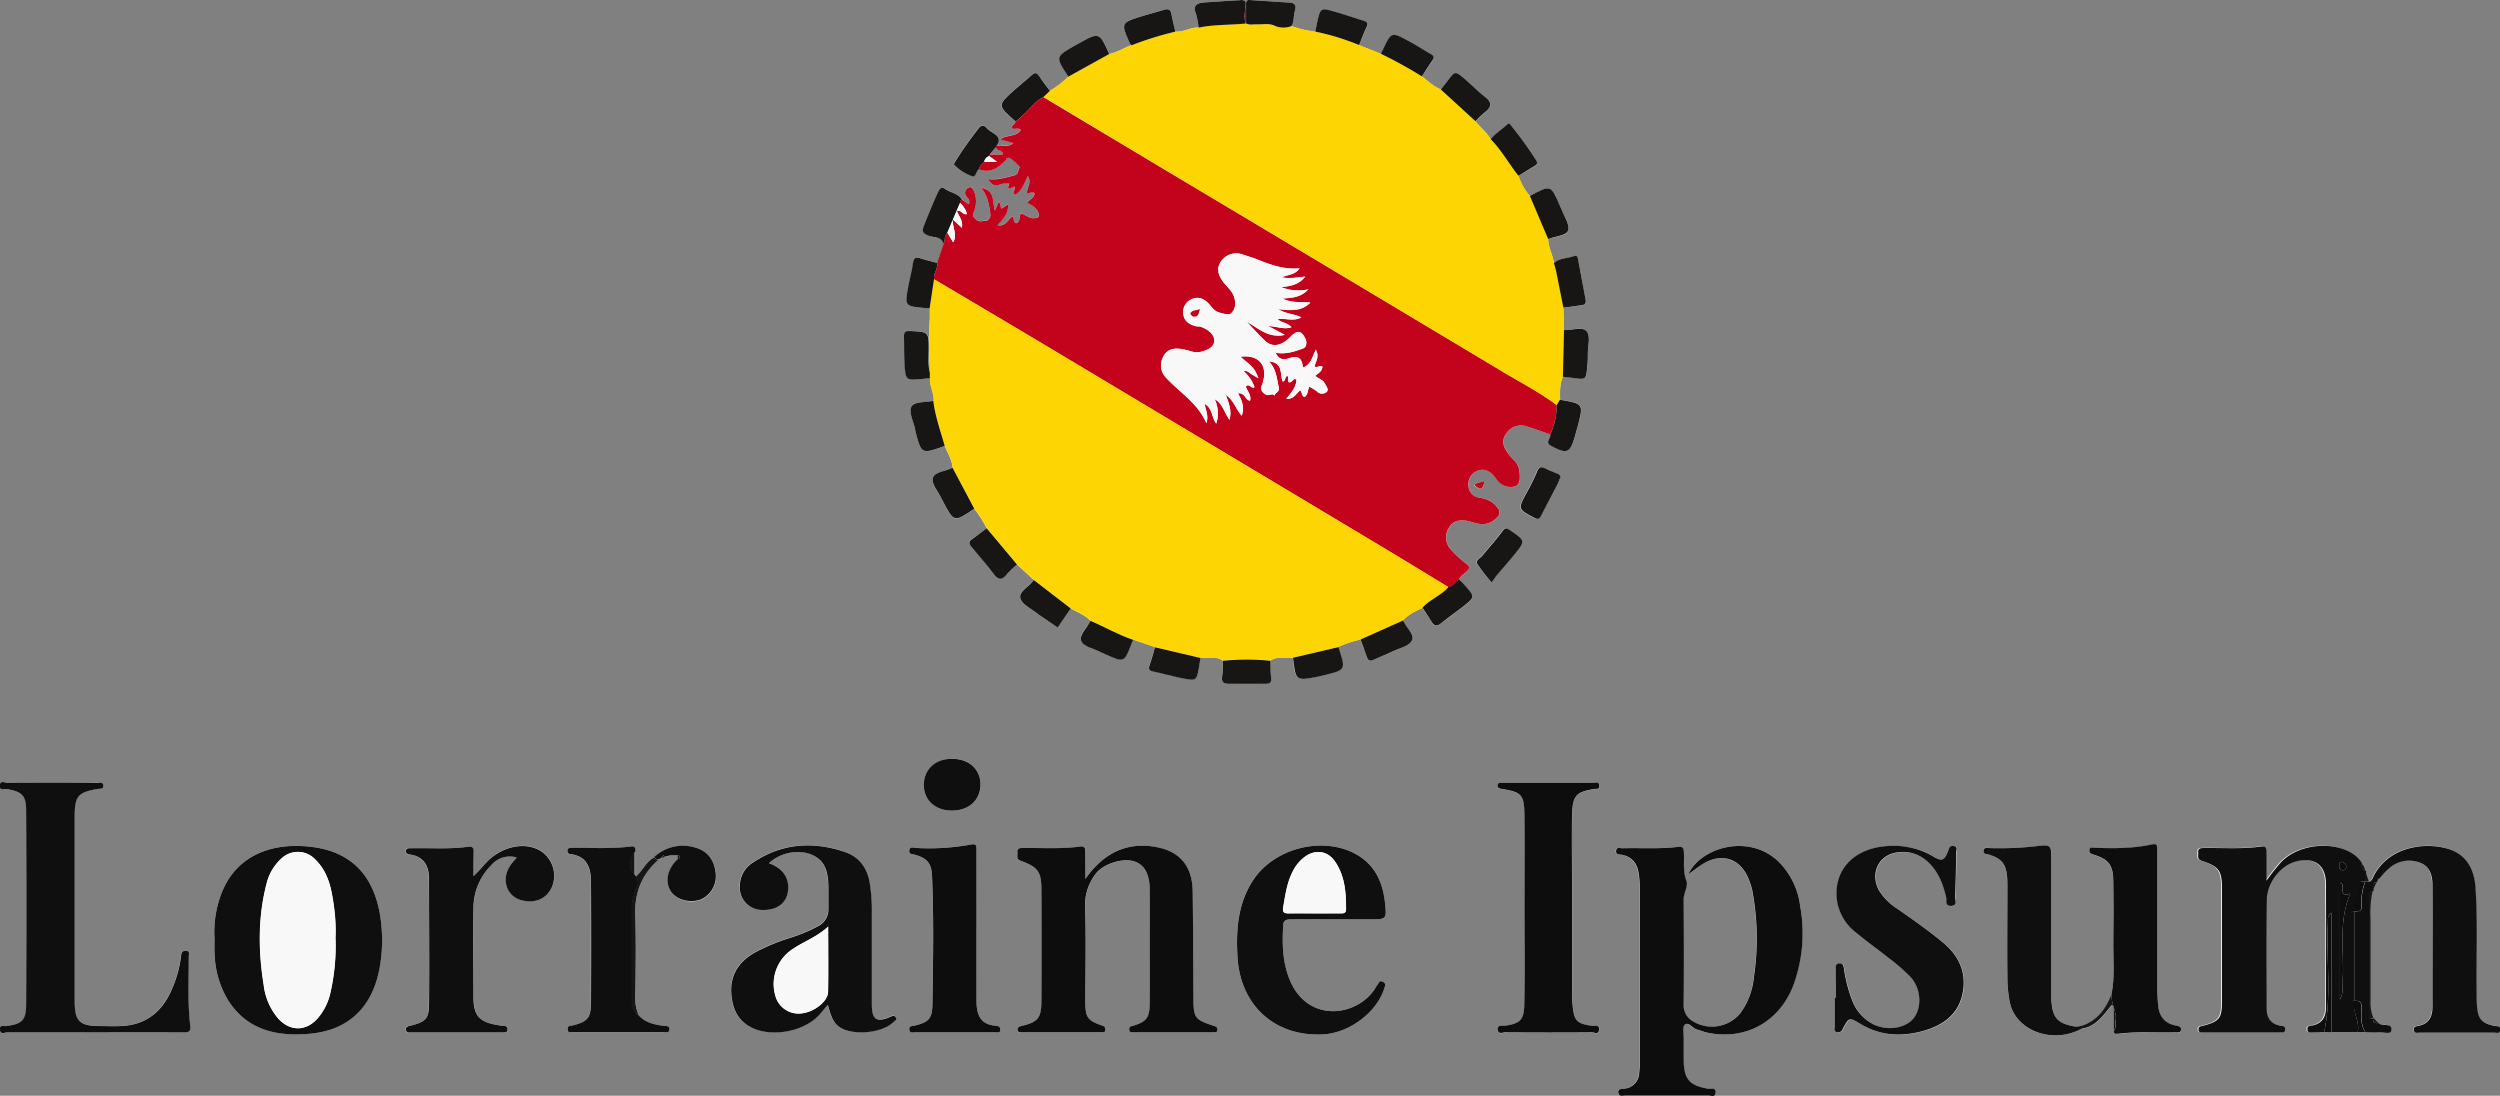 <svg xmlns="http://www.w3.org/2000/svg" viewBox="0 0 670.58 293.91"><rect x="0" y="0" width="670.58" height="293.91" fill="#808080" stroke="none"/><defs><style>.cls-1{fill:#f8f8f8;}.cls-2{fill:#c3031c;}.cls-3{fill:#fcd502;}.cls-4{fill:#0d0d0e;}.cls-5{fill:#100f10;}.cls-6{fill:#171615;}</style></defs><g id="Calque_2" data-name="Calque 2"><g id="Calque_1-2" data-name="Calque 1"><path class="cls-1" d="M637.55,236.58l.62-1a19.28,19.28,0,0,1,3.12-3.2,8.17,8.17,0,0,1,8.06-.9c2.37,1,3,3.36,3,5.63.1,11.07.08,22.14,0,33.22,0,2.36-1,4.19-3.56,4.76-.71.15-1.66.16-1.42,1.26.21.92,1.09.57,1.69.57q9.85,0,19.73,0c.62,0,1.65.52,1.74-.73s-.92-.92-1.58-1.06c-3.36-.74-4.34-1.81-4.63-5.2-.09-1-.08-2-.09-3-.17-9.65.33-19.31-.33-29-.36-5.38-2.84-9-7.46-10.33-6.77-1.94-16.36-.22-20.08,7.83-.2.43-.38.94-1,1l-.93-2.76,0-.16-.13-.08a3.1,3.1,0,0,0-1-1.94c-3.28-5.72-15.45-6.54-21.59-.36a58.72,58.72,0,0,0-4,5.06c0-2.85,0-5.16,0-7.48,0-1,0-1.89-1.44-1.69-5.14.73-10.31.32-15.47.4-.87,0-1.51.15-1.4,1.19.08.83-.39,1.81.94,2.24,4.63,1.53,5.42,2.59,5.44,7.46,0,10.07,0,20.15,0,30.23,0,4.53-.68,5.38-5.09,6.57-.55.15-1.24.09-1.23.91,0,1,.82.85,1.46.85q10.13,0,20.24,0c.58,0,1.45.35,1.55-.71s-.64-1-1.31-1.11c-2.57-.44-3.66-2.12-3.66-4.58,0-9.66-.1-19.32.05-29,.07-4.86,3.84-9.48,8-10.5,4.77-1.15,7.82,1,7.87,5.9.13,11.15.06,22.31,0,33.47,0,2.45-1.08,4.14-3.6,4.68-.63.13-1.44.06-1.38,1.05s.9.77,1.5.78c1,0,2-.06,3-.09h11a23.11,23.11,0,0,0,3.22.06c1.3-.14,3.56.73,3.74-.49.33-2.16-2.38-1-3.42-1.95l-1.21-1.18-.11-.13a11.2,11.2,0,0,1-.78-4.86c0-7.3,0-14.6,0-21.9a27,27,0,0,1,.56-7.39l.13-.1-.06-.15,1-2.12ZM558.33,276h.1c3.78-.59,5.76-3.62,8-6.32l.59.26v6.56c-.17.89.34.94,1,.85,5.14-.68,10.31-.25,15.47-.37.58,0,1.42.38,1.52-.7s-.61-1-1.3-1.11c-3.15-.6-4.66-2.62-4.85-5.74-.07-1.08-.2-2.16-.2-3.24q0-14.61,0-29.23c0-3,0-6,0-9,0-.87.05-1.74-1.31-1.43-5.16,1.16-10.41,1.09-15.65.94-.53,0-1.22-.29-1.26.69,0,.77.38.88,1,1.08,4.25,1.32,5.38,2.85,5.42,7.39,0,5.25.08,10.5,0,15.74-.08,4.73.45,9.49-.44,14.19-1.48,4-3.74,7.2-8,8.62l-1.14.24-.56,0c-4.82-.84-6.17-2.35-6.45-7.24,0-.75,0-1.5,0-2.25q0-17.47,0-34.95c0-4.36,0-4.49-4.24-3.95a87.79,87.79,0,0,1-12.45.43c-.6,0-1.44-.32-1.55.72s.74.87,1.35,1c3.48,1,4.71,2.56,5,6.22.06.82.06,1.66.06,2.49,0,8,0,16,0,24a34.48,34.48,0,0,0,.7,7.18c1.72,7.45,11.32,11,18.87,7Q558.25,276.17,558.33,276ZM334.22.78l.09-.16-.15.08c-.5-1-1.44-.64-2.19-.61-2.88.13-5.76.38-8.64.54-2.08.11-3.49.56-2.51,3.16a20.79,20.79,0,0,1,.69,3.63c-2.17-.13-4.07,1.29-6.25,1.07-.34-1.53-.73-3.06-1-4.61-.21-1.28-.82-1.62-2-1.25-2,.6-4,1.11-5.95,1.73-5.65,1.79-5.64,1.81-3.24,7.23a2.52,2.52,0,0,0,.49.55c-2.06.65-3.86,1.95-6,2.35-2.65-5.92-2.65-5.92-8.35-2.74l-.65.36c-5.46,3.11-5.46,3.11-2.09,8.24a1.6,1.6,0,0,1,.1.23,26.55,26.55,0,0,1-4.92,3.79c-1-1.32-2-2.62-3-4-.6-.87-1.1-1-1.93-.24-1.46,1.35-3,2.56-4.53,3.89-4.75,4.23-4.74,4.24.17,8.54,0,.74-1.19.95-.85,1.82.76.41,1.65-.29,2.33.38-1.21,2.05-3.77,1.21-5.56,2.58l3.51,1c-1.46,1.36-3.28.27-4.7.87.12,1.37,1.92.79,1.92,2.18h-3.5c.84-1.25,2.31-2.47,2.37-3.75.09-1.66-2.16-2.14-3.22-3.32-.88-1-1.48-.88-2.3.19-2.11,2.76-4.15,5.57-6,8.52-.21.34-.58,1-.46,1.08a12.91,12.91,0,0,0,4.71,3.06c1.18.52,1.15-1.3,1.91-1.81,3,1.12,5.11-.21,7.07-2.26.33-.34.46-1.18,1.44-.62a15.55,15.55,0,0,1,2.58,2.4c-.75.5-.16,1.75-1.56,2.11-2.3.57-4.52,1.37-7.13,1,1.41,1.83,1.79,2,3.86,1.29.71-.25,2-.25,1.87,0-1.08,3,1.79-.34,1.55,1.2.07.45-.62,1.05,0,1.71,2-1,2.52-3.1,3.49-5,1.07,1.79-.26,3.11-.28,4.54.72.26,1.44-.6,2.1.12-.19,1.21-1.36,1.61-2.05,2.44,1.06.64,2.23,1.12,2.85,2.31.69,1.35.43,1.92-1.19,1.9-1.3,0-2.16-1.13-3.4-1.25-.33.93-.08,2.07-1.14,2.59-1-.31-.41-1.35-1-1.86-1.26.85-1.88,2.81-4.05,2.39,1.47-1.62,3-3.06,2.84-5.6l-1.74,1.13c-.5-.48,0-1.36-.82-1.7-.28.62-.5,1.15-1,2.25-.67-2.59,0-5.48-3.66-6.12,1.86,2.39,2.14,4.68,2.48,7a1.72,1.72,0,0,1-1.07,1.86c-.91-.11-1.82.58-2.87-.43-.82-.77-.78-1.13-.52-1.92a7.2,7.2,0,0,0,.25-5.11c-.3-.75-.76-1.85-1.59-1.49a1.55,1.55,0,0,0-.57,2.49c.35.48,1.05,1,.57,2L258,53.49c-.95-1.62-2.86-1.74-4.23-2.7-1-.71-1.56-.4-2,.67-1.38,3-2.63,6.06-3.85,9.13-.63,1.6-.24,2,1.25,2.65s3.41.13,4.06,2.14q-.88,2.57-1.78,5.13c-1.43-.39-2.9-.69-4.3-1.18s-1.95-.29-2.17,1.25c-.31,2.12-.89,4.2-1.27,6.32-1,5.23-.93,5.24,4.49,5.73l1.24.11c0,.91,0,1.82,0,2.72a111.36,111.36,0,0,0,.08,14.5c-.56-2-.32-4.12-.33-6.18,0-4.74,0-4.74-4.68-5l-.49,0c-1-.11-1.51.25-1.47,1.38.09,2.4,0,4.8.14,7.2.27,4.71.31,4.7,5.07,4.24.58-.06,1.16-.1,1.74-.15-.21,2.11,1.12,4,.95,6.09-2.06.5-5.14,0-5.95,1.53s.61,4,1,6.13a2.17,2.17,0,0,0,0,.25c1.65,6.44,1.65,6.44,7.92,4.17.76,1.93,1.94,3.7,2.09,5.85-1.77,1-4.69,1-5.24,2.73s1.43,3.67,2.25,5.54c.1.23.24.44.36.66,3,5.81,3,5.81,8.47,2.11a31.41,31.41,0,0,1,3.32,5.2c-1.26.94-2.49,1.93-3.81,2.79-1,.66-1.12,1.22-.31,2.15,2.06,2.4,4.13,4.8,6,7.32,1.31,1.75,2.26,1.69,3.54,0a22.69,22.69,0,0,1,2.7-2.57l4.48,4.13c-1.1,1.79-4.07,3-3.58,4.9.45,1.71,3.05,2.85,4.69,4.23a1.3,1.3,0,0,0,.2.15l5.12,3.49,3.49-5.13c1.76,1.1,3.82,1.73,5.27,3.32-.8,1.86-3.07,3.68-2.46,5.36s3.4,2.05,5.21,3c.36.19.75.34,1.13.51,5.21,2.35,5.21,2.35,7.22-2.9.11-.31.26-.6.39-.91l5.84,2c-.47,1.58-.86,3.19-1.43,4.73-.44,1.17-.13,1.56,1.05,1.8,2.59.53,5.12,1.29,7.71,1.79,3.82.74,3.84.68,4.53-3.26.13-.73.22-1.47.33-2.2,2,.17,4.16-.49,6,.77,0,1.4,0,2.82-.18,4.2s.3,2.06,1.85,2c3.22-.09,6.44-.07,9.66,0,1.25,0,1.8-.37,1.63-1.74s-.14-3-.19-4.43c1.87-1.29,4-.61,6-.83.73,6.27.73,6.27,6.84,5.05.4-.08.8-.2,1.2-.3,6.18-1.46,6.18-1.46,4.12-7.6a33,33,0,0,1,6-2c.56,1.55,1.14,3.09,1.68,4.65.32.94.78,1.3,1.79.82,1.64-.79,3.36-1.41,5-2.22,1.92-.94,4.71-1.39,5.41-3.17.6-1.51-1.68-3.36-2.44-5.19,1.38-1.65,3.32-2.46,5.18-3.38.77,1.18,1.63,2.31,2.3,3.55.75,1.4,1.48,1.71,2.8.6,1.85-1.54,3.85-2.88,5.74-4.37,3.32-2.63,3.31-2.65.59-5.71-.49-.55-1-1.06-1.55-1.59.24-1,1.13-1.41,1.79-2,1-.88,1.23-1.47,0-2.41a28.25,28.25,0,0,1-4-3.72,4.77,4.77,0,0,1-.55-5.81c1.06-1.92,2.95-2.26,5-1.84.89.18,1.76.5,2.65.67a5.25,5.25,0,0,0,5.39-1.75,1.63,1.63,0,0,0,.12-2.33c-1.23-1.9-2.93-2.47-4.95-2.86a3.31,3.31,0,0,1-2.95-3.21,3.74,3.74,0,0,1,2.2-3.85c1.67-.84,3.08-.25,4.32.88a17.19,17.19,0,0,1,1.21,1.57,4.52,4.52,0,0,0,4.73,1.61c1.59-.55,1.38-2.61,1.21-4.21a4.88,4.88,0,0,0-1.47-2.82,20.6,20.6,0,0,1-1.75-2.09c-1.1-1.6-1.66-3.3-.33-5a4.68,4.68,0,0,1,5.45-2c2.14.66,4.23,1.44,6.35,2.17.32,1-1.51,2.07.18,3,4.34,2.39,5.18,2.07,6.5-2.64.24-.88.49-1.76.73-2.64,1.54-5.92,1.54-5.92-4.53-7l-.24-.08c0-2.08-.16-4.17.77-6.13.9.1,1.81.2,2.71.32,3.45.47,3.47.48,3.81-2.92A30.89,30.89,0,0,0,425.9,95c0-2.12.94-4.85-.4-6.2s-3.94-.11-6-.26c-.06-2-.11-4-.17-6,1.55-.2,3.11-.42,4.66-.6.94-.1,1.55-.35,1.32-1.53-.71-3.56-1.32-7.15-2-10.71-.1-.53-.24-1.33-1.06-1-1.79.7-3.92.45-5.44,1.91-.29-2.21-1.56-4.17-1.54-6.45,1.85-.82,4.84-.72,5.36-2.36s-1.13-3.78-1.82-5.71c-.09-.23-.22-.44-.31-.67-2.5-5.88-2.5-5.88-8.14-2.83a15.08,15.08,0,0,1-3.05-5.4c1.41-.86,2.8-1.75,4.23-2.55.82-.46,1-.85.42-1.71a104.83,104.83,0,0,0-6.49-9c-.33-.4-.57-1.06-1.3-.38-1.41,1.33-3.11,2.32-4.32,3.86-1.06-1.86-2.77-3.17-4.08-4.82a26.82,26.82,0,0,1,2.48-2.41c1.83-1.39,2.14-2.58.09-4.13s-3.69-3.33-5.58-4.94c-2.41-2.05-2.44-2-4.45.58-.61.79-1.22,1.57-1.84,2.35-2-.77-3.43-2.25-5.07-3.48.9-1.37,1.75-2.79,2.73-4.11.65-.86.61-1.37-.35-1.9-1.94-1.1-3.81-2.32-5.76-3.38-4.79-2.6-4.8-2.58-7.07,2.22-.18.37-.36.74-.53,1.11l-5.86-2.34c.65-1.59,1.22-3.21,2-4.75.51-1,.21-1.47-.79-1.78-2.6-.79-5.16-1.7-7.78-2.43-3.76-1-3.78-1-4.69,2.94-.18.8-.3,1.61-.45,2.42A31.37,31.37,0,0,1,346.4,7c.8-1.25.5-2.75.92-4.09s0-2.15-1.57-2.23c-3.32-.17-6.63-.44-9.95-.63C335.22.05,334.4-.23,334.22.78ZM176.67,230.56l.8-.38,1-.34,1.22-.33h.15l1.94,0,0,1.05c-2.7,2.53-3.46,5.92-1.91,8.46,1.41,2.32,5.06,3.4,8,2.38A6.81,6.81,0,0,0,192,234.1c-.39-3.22-2-5.64-5.2-6.63A11.28,11.28,0,0,0,175.47,230c-2.16,1.08-3,3.49-5.13,5.48v-7c.22-.9,0-1.56-1.07-1.42-5.3.7-10.63.32-16,.41-.49,0-1-.05-1.12.65a.85.85,0,0,0,.83,1c4.66.6,5.5,4,5.51,7.8q0,16,0,31.94c0,4.16-1,5.25-4.92,6.22-.63.16-1.45.09-1.38,1.06s.93.75,1.54.75q12.1,0,24.21,0c.57,0,1.45.38,1.54-.69.1-1.23-.92-.92-1.58-1-2.39-.38-4.76-.8-6.51-2.72a11.53,11.53,0,0,1-1-5.32c0-7.22.2-14.45,0-21.67C170.19,239.42,172.14,234.5,176.67,230.56Zm276.19,4c1.67-1.21,2.74-2.09,3.92-2.82,5-3.1,9.94-1.48,12.17,4a18.54,18.54,0,0,1,1,3.07,69.3,69.3,0,0,1,.44,23.34,19.26,19.26,0,0,1-3.65,9.68A9.84,9.84,0,0,1,454.1,274a4.94,4.94,0,0,1-2.58-4.7c.13-9.33.09-18.65,0-28,0-1.79,1.28-3.7.76-5-1-2.64-.53-5.2-.7-7.78-.07-1.06-.35-1.5-1.48-1.37-5,.62-10,.25-15,.38-.62,0-1.65-.48-1.7.78,0,1,.87.85,1.45.95,3,.54,4.33,2.55,4.67,5.38a24.93,24.93,0,0,1,.23,3.23q0,23.85,0,47.71c0,.74-.08,1.49-.15,2.23a4.34,4.34,0,0,1-3.91,4.2c-.74.14-1.94-.1-1.69,1.2.19,1,1.21.65,1.9.65q11.12,0,22.23,0c.71,0,1.89.54,1.93-.83s-1.19-.84-1.89-1c-5.13-.81-6.64-2.57-6.63-7.83,0-1.84,0-3.67,0-5.5,0-1.32-.42-3.23.26-3.82,1-.92,2.1,1,3.33,1.28.88.21,1.72.61,2.6.8,10.21,2.22,19.35-2.71,23.19-12.6A40.33,40.33,0,0,0,482.85,243a20.2,20.2,0,0,0-5.78-11.88C469.11,223.45,456.1,227.32,452.86,234.54Zm-161.72,1.22c0-2.38,0-4.76,0-7.14,0-.92,0-1.73-1.3-1.56-5.22.71-10.47.33-15.71.4-.83,0-1.3.27-1.2,1.13s-.45,1.83.85,2.3c4.61,1.65,5.55,2.86,5.57,7.64q.08,15.1,0,30.21c0,4.25-1,5.38-5.07,6.4-.66.17-1.41.12-1.29,1.09s.81.68,1.37.68h21c.59,0,1.22.1,1.17-.82,0-.58-.32-.77-.88-1-3.94-1.36-4.49-2.19-4.5-6.47,0-8.5.21-17-.09-25.47a13.67,13.67,0,0,1,2.72-8.57c1.86-2.73,7.07-4.49,10.3-3.58,2.76.77,4.29,3.28,4.32,7.65q.09,15.23,0,30.46c0,3.86-.84,4.88-4.34,6-.56.18-1.17.16-1.15,1s.64.81,1.22.81h21.23c.6,0,1.21.06,1.19-.83,0-.64-.44-.75-1-.92-5.1-1.66-5.41-2.13-5.44-7.54-.05-9.49-.1-19-.21-28.46-.07-6.59-3.18-10.54-9.19-11.84C302.75,225.61,296.19,228.51,291.14,235.76ZM57.54,251.81c0,1.59-.07,2.84,0,4.09A25.61,25.61,0,0,0,61,268c4.94,8.05,12.75,9.94,21.4,9.33,10.7-.75,17.24-6.78,19.31-17.28a41,41,0,0,0,.68-10.19c-.68-12-5.74-20.94-18.42-22.65-10.35-1.4-20.66,1.72-24.74,12.91A29.16,29.16,0,0,0,57.54,251.81ZM25.2,276.91c8,0,16,0,24,0,1.36,0,2-.25,1.8-1.78-.74-6.13-.45-12.29-.41-18.45,0-.65.39-1.64-.85-1.67-1,0-1.15.74-1.23,1.53a30.54,30.54,0,0,1-2,7.71c-2.33,6.13-6.37,10.29-13.22,10.89-2.15.19-4.33.07-6.49.06-5.52,0-6.8-1.25-6.81-6.75q0-24.72,0-49.45c0-5.51.87-6.48,6.18-7.4.6-.11,1.5.2,1.49-.83,0-1.27-1.08-.79-1.7-.79Q14,210,2,210c-.66,0-1.84-.71-2,.66s1.12.88,1.79,1c4.15.69,5.25,1.68,5.27,5.81q.09,26,0,52c0,4.23-1.1,5.18-5.26,5.76-.69.09-1.92-.47-1.78,1s1.31.7,2,.7C9.71,276.94,17.46,276.92,25.2,276.91Zm181.06-45.37c3.14-2.94,8.18-3.86,11.66-2.23s4.14,4.93,4.22,8.38c0,2,0,4,0,6a5,5,0,0,1-2.75,4.69,41.45,41.45,0,0,1-7.34,3.08,54,54,0,0,0-9.64,4c-4.23,2.42-6.66,6-6.31,11,.29,4.22,1.93,7.71,6.17,9.45,5.35,2.18,13.16.62,17.19-3.5.83-.85,1.55-1.81,2.51-2.94.78,2.46,1.21,4.74,3.28,6.06,3.58,2.28,11.35,1.51,14.37-1.46.31-.3,1.13-.62.46-1.37-.46-.51-.81-.24-1.29,0-3.75,1.55-5,.73-5-3.41,0-8.24,0-16.48,0-24.72a45.15,45.15,0,0,0-.6-8c-.68-3.87-2.81-6.77-6.37-8-8.69-3-17.15-2.47-25,2.8a7.39,7.39,0,0,0-3.42,6.07,6,6,0,0,0,5.44,6.56c4.15.34,7.13-1.63,7.48-5.22S209.85,232.87,206.26,231.54ZM408.9,243.72c0,8.5.07,17,0,25.49-.05,4.4-1.06,5.34-5.37,6-.69.1-1.94-.4-1.75,1.05s1.32.68,2,.69c7.75,0,15.5,0,23.24,0,.65,0,1.83.72,1.93-.72s-1.12-.89-1.8-1c-4.22-.65-4.84-1.26-5.29-5.49a27.1,27.1,0,0,1-.17-3q0-15.1,0-30.23c0-5.83-.06-11.66,0-17.49.07-5.59.92-6.55,6-7.35.6-.09,1.41.2,1.32-.92s-1-.7-1.5-.7q-12.13,0-24.25,0c-.52,0-1.4-.45-1.5.59s.57.93,1.3,1.05c5.09.87,5.8,1.57,5.87,6.84C409,226.9,408.9,235.31,408.9,243.72ZM358,246.6h9.49c4.4,0,4.49,0,4-4.46-.66-6.16-3.21-11.1-9.23-13.73-8.92-3.89-20.81-.44-26.13,7.69-4.13,6.3-4.62,13.32-4.2,20.61.75,12.91,10,21.38,22.86,20.75,7.15-.35,14.54-5.94,16.57-12.52.22-.71.34-1.22-.5-1.63s-1,.31-1.31.71a11.68,11.68,0,0,0-.8,1.26c-4.9,7.43-17.58,9-22.5-1.74-2.26-4.95-2.38-10.13-2.06-15.4.08-1.33.91-1.56,2.05-1.54C350.12,246.62,354,246.6,358,246.6Zm134.49,21.09h-.22c0,2.58,0,5.16,0,7.73,0,.54-.3,1.26.5,1.47a1.27,1.27,0,0,0,1.58-.82c1.64-3.11,1.75-3.23,4.72-1.42,5.09,3.11,10.55,3.5,16.11,2.12,5.21-1.29,9.75-3.95,11.17-9.56,1.45-5.77-.5-10.57-5.15-14.39-3.86-3.17-7.95-6-12-8.9a15.81,15.81,0,0,1-5.08-5c-2.55-4.64-.08-9.7,5.06-10.27a9.71,9.71,0,0,1,7.48,2.11c3.19,2.62,4.59,6.19,5.48,10.08.17.76-.25,2.28,1.36,2.19s.93-1.5,1-2.3c.17-4,.24-8,.27-12,0-.58.64-1.56-.65-1.76-1-.15-1.18.58-1.45,1.31-1,2.63-1.62,2.9-4,1.51a21,21,0,0,0-12.2-2.82c-9.29.54-14.87,6.69-13.58,15a13.4,13.4,0,0,0,5.13,8.3c2.88,2.4,5.95,4.55,8.87,6.89a51,51,0,0,1,5.64,4.92c2.84,3.06,3.13,8.23.88,11.07-2.13,2.68-6.85,3.45-10.57,1.76a11.81,11.81,0,0,1-6-6.71,37.82,37.82,0,0,1-2.15-8.43c-.13-.8-.26-1.46-1.33-1.3s-.82.89-.83,1.51C492.43,262.52,492.44,265.11,492.44,267.69ZM127,235c0-2.14,0-4.28,0-6.41,0-1-.19-1.65-1.38-1.48-5.14.72-10.31.31-15.46.42-.53,0-1.23-.25-1.32.67s.43.95,1.07,1c3.78.55,5.1,3.13,5.12,6.55.07,11.23.14,22.46,0,33.7,0,3.88-1,4.71-4.92,5.67-.67.16-1.4.16-1.27,1.12s.79.69,1.36.69H135c.62,0,1.19,0,1.19-.84s-.54-.89-1.18-.91a10.57,10.57,0,0,1-1.48-.22c-4.9-.78-6.48-2.59-6.49-7.47,0-8.07,0-16.15,0-24.22a16.14,16.14,0,0,1,4.73-11.21,6.45,6.45,0,0,1,6.86-2.1c-.59.72-1.22,1.37-1.72,2.11-2.55,3.77-1,8.37,3.14,9.38,3.75.91,6.87-.57,8.15-3.89a7.94,7.94,0,0,0-3.17-9.38c-3.79-2.22-8.92-1.51-13,1.7C130.15,231.34,128.9,233.29,127,235Zm134.91,13.77V228.23c0-1,.21-2.07-1.52-1.7a61.12,61.12,0,0,1-14.67.92c-.63,0-1.63-.57-1.83.6s.8,1,1.48,1.2c3.22.92,4.46,2.22,4.62,5.64.5,11.48.29,23,.11,34.46-.06,4-1,4.84-4.85,5.77-.64.16-1.44.07-1.35,1.05s1,.73,1.55.73q10.74,0,21.49,0c.51,0,1.27.32,1.36-.6s-.56-1.11-1.27-1.17c-3.79-.31-5.09-2.55-5.11-6.67C261.92,261.88,261.94,255.3,261.93,248.72ZM263,210.43c0-4.13-3.23-7-7.78-6.9-4.4.07-7.46,3-7.44,7s3.15,6.87,7.57,6.89S263.06,214.59,263,210.43Zm137-54.23c.88-1.19,1.15-1.6,1.46-2,1.5-1.77,3.05-3.51,4.52-5.31,3.15-3.89,3.11-3.87-1-6.7-.91-.62-1.3-.77-2.07.28-1.66,2.27-3.57,4.35-5.35,6.53-.57.7-2,1.23-1.37,2.26A47.92,47.92,0,0,0,400.09,156.2Zm18.4-28c.16-.75-.37-.92-.8-1.12-1.05-.47-2.16-.84-3.18-1.37-1.27-.67-1.8-.32-2.31,1a55.14,55.14,0,0,1-2.73,5.5c-2.34,4.39-2.33,4.35,2,6.68,1,.52,1.41.41,1.89-.55,1.45-2.88,3-5.73,4.46-8.6C418.1,129.2,418.29,128.65,418.49,128.18Zm-20.28.85c-1,.42-2,.32-2.79,1.05C397.13,131.89,397.84,131.15,398.21,129Z"/><path class="cls-2" d="M265.5,41.44H269c0-1.39-1.8-.81-1.92-2.18,1.42-.6,3.24.49,4.7-.87l-3.51-1c1.79-1.37,4.35-.53,5.56-2.58-.68-.67-1.57,0-2.33-.38-.34-.87.88-1.08.85-1.82.89-.33,1.36-1.15,2-1.71,1.9-1.55,3.22-3.76,5.52-4.85l34,20.32Q358.46,73,403,99.65c4.89,2.94,10,5.57,14.56,9a18.31,18.31,0,0,1-1.76,7.87c-2.12-.73-4.21-1.51-6.35-2.17a4.68,4.68,0,0,0-5.45,2c-1.33,1.74-.77,3.44.33,5a20.6,20.6,0,0,0,1.75,2.09,4.88,4.88,0,0,1,1.47,2.82c.17,1.6.38,3.66-1.21,4.21a4.52,4.52,0,0,1-4.73-1.61,17.19,17.19,0,0,0-1.21-1.57c-1.24-1.13-2.65-1.72-4.32-.88a3.74,3.74,0,0,0-2.2,3.85,3.31,3.31,0,0,0,2.95,3.21c2,.39,3.72,1,4.95,2.86a1.63,1.63,0,0,1-.12,2.33,5.25,5.25,0,0,1-5.39,1.75c-.89-.17-1.76-.49-2.65-.67-2-.42-3.93-.08-5,1.84a4.77,4.77,0,0,0,.55,5.81,28.25,28.25,0,0,0,4,3.72c1.26.94,1.05,1.53,0,2.41-.66.57-1.55,1-1.79,2-1.17.35-1.57,1.8-2.86,2-6.1-3.7-12.17-7.43-18.29-11.09Q324.46,119,278.6,91.56c-9.34-5.58-18.71-11.1-28.06-16.65-.27-1.57,1.17-2.82.82-4.4q.9-2.57,1.78-5.13c.34-1,.07-2.15,1-2.95L255.66,65c1.25-2-.22-3.85-.09-6.14L258,61.1c.37-1.9-.84-3.12-1.35-4.54,1.23-.38,1.5,1.18,2.73.85a6.55,6.55,0,0,0-1.9-3,.84.84,0,0,1,.46-.93l1.91,1.29c.48-1-.22-1.55-.57-2a1.55,1.55,0,0,1,.57-2.49c.83-.36,1.29.74,1.59,1.49a7.2,7.2,0,0,1-.25,5.11c-.26.79-.3,1.15.52,1.92,1,1,2,.32,2.87.43a1.72,1.72,0,0,0,1.07-1.86c-.34-2.32-.62-4.61-2.48-7,3.71.64,3,3.53,3.66,6.12.49-1.1.71-1.63,1-2.25.82.34.32,1.22.82,1.7l1.74-1.13c.17,2.54-1.37,4-2.84,5.6,2.17.42,2.79-1.54,4.05-2.39.59.51,0,1.55,1,1.86,1.06-.52.81-1.66,1.14-2.59,1.24.12,2.1,1.23,3.4,1.25,1.62,0,1.88-.55,1.19-1.9-.62-1.19-1.79-1.67-2.85-2.31.69-.83,1.86-1.23,2.05-2.44-.66-.72-1.38.14-2.1-.12,0-1.43,1.35-2.75.28-4.54-1,1.91-1.49,4-3.49,5-.65-.66,0-1.26,0-1.71.24-1.54-2.63,1.76-1.55-1.2.08-.23-1.16-.23-1.87,0-2.07.7-2.45.54-3.86-1.29,2.61.37,4.83-.43,7.13-1,1.4-.36.81-1.61,1.56-2.11a15.55,15.55,0,0,0-2.58-2.4c-1-.56-1.11.28-1.44.62-2,2.05-4.11,3.38-7.07,2.26a4.16,4.16,0,0,1,1.46-2h3.46l-2.15-1.54Zm63.3,64.47c2.24,1.51,2.68,3.87,4.27,5.62.88-2.38,0-4.19-1-6,1.83-.27,1.91,1.8,3.23,2,.4-1.61-.79-2.65-1.13-3.78.87-1.14,1.39.67,2.32.13a9.76,9.76,0,0,0-2.92-4.29c1-.23,1.44.35,2,.72s1.12.68,2,1.19c-1.14-2.7-1.14-2.7-4.87-5.79,4.79-.65,7.31,2.13,6.09,6.72-.31,1.15-1.2,2.11.52,3.3,1.05.73,1.93-.49,2.6.44,0-.91,1.4-.91,1.1-2.2-.54-2.38-.63-4.88-2.62-7,3.91.29,2.85,3.5,3.68,5.39.93-.22.45-1.37,1.29-1.49.45.5-.15,1.31.4,1.71.9.16,1-1.28,2-.77-.07,2.11-1.45,3.55-2.74,5.19,2,.19,2.64-1.48,3.75-2.27.55.51.34,1.46,1.13,1.79,1-.68.84-1.87,1.28-2.78a13.11,13.11,0,0,1,2,1.21,1.9,1.9,0,0,0,2.64.22c.72-.67-.11-1.55-.45-2.26-.52-1.1-1.81-1.33-2.58-2.07.78-.74,1.86-1.18,1.92-2.45-.68-.52-1.43.46-2.12-.11.35-1.34,1.38-2.61.35-4.46-1,2-1.32,4.07-3.48,4.8-.18-2.52-1.3-3.3-3.54-2.55-1.56.53-2.86.5-3.79-1.43,2.8.48,5.14-.33,7.46-1.19.85-.31,1-1.69.59-2.51-1.15-2.4-2.29-2.42-4.1-.52-2.35,2.45-4.78,2.8-6.61,1.14s-3.37-3.47-5.05-5.22c3.07,1.64,5.73,4.47,10.2,3.51l-4.46-2.38c2.45.11,4.25,1,6.25.32-1.07-1.24-2.7-1.12-3.71-2.16,2.07-.37,4.18.72,6.36-.48-1.91-1-4-.86-6.22-2.2,3.31.32,6.14.73,8.65-1.78-2.64-.2-5,.16-7.51-1.06,2.51-.24,4.81-.2,6.95-2.48a12.5,12.5,0,0,1-7.26-.57c2.31-.31,4.6-.55,6.43-2.83-2.22.22-4.06.62-6.32.17,1.75-.76,3.58-.64,4.79-2.39-4.31.37-7.92-1-11.54-2.47-1.16-.46-2.36-.8-3.54-1.19a5.53,5.53,0,0,0-1-.28,4.91,4.91,0,0,0-5.13,2.33c-1.07,1.71-.56,3.35.49,4.88,1.16,1.69,3,2.91,3.36,5.15a3.75,3.75,0,0,1-1,3.66c-.66.5-1.91.1-3-.19-1.68-.44-2.18-1.59-3.09-2.52-1.3-1.32-2.77-1.9-4.5-1.09a3.65,3.65,0,0,0-2.23,3.83c.15,2,1.51,2.85,3.2,3.36.47.14,1,0,1.48.19,1.82.65,3.62,1.85,3.63,3.72s-1.93,2.55-3.6,3a5,5,0,0,1-2.71-.16,18.22,18.22,0,0,0-2.91-.64c-1.88-.22-3.55.27-4.44,2.07a4.7,4.7,0,0,0,.64,5.58c3.64,4,8.54,6.79,10.92,12.31.65-2.05-.21-3.46-.5-5.22,2.23,1.26,1.85,3.68,3.13,5.31a8.67,8.67,0,0,0-.44-6.57c2.11,1.15,2.54,3.58,4,5.56C330.45,110.12,329.62,108.22,328.8,105.91Z"/><path class="cls-3" d="M250.54,74.91c9.35,5.55,18.72,11.07,28.06,16.65q45.86,27.41,91.68,54.85c6.12,3.66,12.19,7.39,18.29,11.09-2,2.31-5,3.27-7,5.54-1.86.92-3.8,1.73-5.18,3.38l-11.43,5.11a33,33,0,0,0-6,2l-12.16,2.85c-2,.22-4.15-.46-6,.83a61.24,61.24,0,0,0-12.77,0c-1.88-1.26-4-.6-6-.77l-12.19-2.86-5.84-2c-4-1.31-7.62-3.48-11.49-5.1-1.45-1.59-3.51-2.22-5.27-3.32l-9.92-7.64-4.48-4.13q-4.07-4.87-8.14-9.73a31.41,31.41,0,0,0-3.32-5.2q-2.93-5.52-5.84-11c-.15-2.15-1.33-3.92-2.09-5.85-1.13-4-2.56-7.92-3.06-12.08.17-2.1-1.16-4-.95-6.09,0-.49,0-1,0-1.48a111.36,111.36,0,0,1-.08-14.5c0-.9,0-1.81,0-2.72C249.75,80.13,250.14,77.52,250.54,74.91Z"/><path class="cls-3" d="M417.56,108.67c-4.57-3.45-9.67-6.08-14.56-9q-44.52-26.72-89.11-53.3L279.92,26l1.7-1.66a26.55,26.55,0,0,0,4.92-3.79l11-6.09c2.15-.4,4-1.7,6-2.35a88.83,88.83,0,0,1,11.72-3.65c2.18.22,4.08-1.2,6.25-1.07,4.16-.89,8.42-.67,12.62-1.11h.1c.84.48,1.77.21,2.66.26,1.64.08,3.5-.33,4.87.31A5.79,5.79,0,0,0,346.4,7a31.37,31.37,0,0,0,6.43,1.46,64.36,64.36,0,0,1,11.73,3.6l5.86,2.34a117.18,117.18,0,0,1,11,6.06c1.64,1.23,3.12,2.71,5.08,3.48l9.29,8.55c1.31,1.65,3,3,4.08,4.82,2.93,2.94,4.88,6.62,7.46,9.82a15.08,15.08,0,0,0,3.05,5.4l4.91,11.57c0,2.28,1.25,4.24,1.54,6.45.21.78.47,1.56.63,2.35.65,3.19,1.27,6.39,1.9,9.59.06,2,.11,4,.17,6l-.3,12.53c-.93,2-.8,4-.77,6.13C418.15,107.69,417.86,108.18,417.56,108.67Z"/><path class="cls-4" d="M452.86,234.54c3.24-7.22,16.25-11.09,24.21-3.41A20.2,20.2,0,0,1,482.85,243,40.33,40.33,0,0,1,481,264.36c-3.84,9.89-13,14.82-23.19,12.6-.88-.19-1.72-.59-2.6-.8-1.23-.29-2.28-2.2-3.33-1.28-.68.59-.25,2.5-.26,3.82,0,1.83,0,3.66,0,5.5,0,5.26,1.5,7,6.63,7.83.7.11,1.93-.43,1.89,1s-1.22.82-1.93.83q-11.12,0-22.23,0c-.69,0-1.71.37-1.9-.65-.25-1.3.95-1.06,1.69-1.2a4.34,4.34,0,0,0,3.91-4.2c.07-.74.15-1.49.15-2.23q0-23.85,0-47.71a24.93,24.93,0,0,0-.23-3.23c-.34-2.83-1.64-4.84-4.67-5.38-.58-.1-1.49.07-1.45-.95.05-1.26,1.08-.76,1.7-.78,5-.13,10,.24,15-.38,1.13-.13,1.41.31,1.48,1.37.17,2.58-.32,5.14.7,7.78.52,1.34-.77,3.25-.76,5,.07,9.33.11,18.65,0,28a4.94,4.94,0,0,0,2.58,4.7,9.84,9.84,0,0,0,12.61-2.2,19.26,19.26,0,0,0,3.65-9.68,69.3,69.3,0,0,0-.44-23.34,18.54,18.54,0,0,0-1-3.07c-2.23-5.46-7.16-7.08-12.17-4C455.6,232.45,454.53,233.33,452.86,234.54Z"/><path class="cls-4" d="M291.14,235.76c5.05-7.25,11.61-10.15,19.59-8.43,6,1.3,9.12,5.25,9.19,11.84.11,9.48.16,19,.21,28.46,0,5.41.34,5.88,5.44,7.54.52.17.94.28,1,.92,0,.89-.59.83-1.19.83H304.11c-.58,0-1.21.08-1.22-.81s.59-.8,1.15-1c3.5-1.1,4.32-2.12,4.34-6q.09-15.22,0-30.46c0-4.37-1.56-6.88-4.32-7.65-3.23-.91-8.44.85-10.3,3.58a13.67,13.67,0,0,0-2.72,8.57c.3,8.48.09,17,.09,25.47,0,4.28.56,5.11,4.5,6.47.56.2.85.39.88,1,.05.92-.58.82-1.17.82h-21c-.56,0-1.26.16-1.37-.68s.63-.92,1.29-1.09c4.1-1,5.05-2.15,5.07-6.4q.07-15.1,0-30.21c0-4.78-1-6-5.57-7.64-1.3-.47-.75-1.48-.85-2.3s.37-1.12,1.2-1.13c5.24-.07,10.49.31,15.71-.4,1.26-.17,1.3.64,1.3,1.56C291.13,231,291.14,233.38,291.14,235.76Z"/><path class="cls-5" d="M57.54,251.81a29.16,29.16,0,0,1,1.68-11.68C63.3,228.94,73.61,225.82,84,227.22c12.68,1.71,17.74,10.7,18.42,22.65a41,41,0,0,1-.68,10.19c-2.07,10.5-8.61,16.53-19.31,17.28C73.74,278,65.93,276.06,61,268a25.61,25.61,0,0,1-3.44-12.11C57.47,254.65,57.54,253.4,57.54,251.81Zm32.41,0a45.84,45.84,0,0,0-.42-8.64c-.61-4.63-1.46-9.23-5.06-12.69a6.35,6.35,0,0,0-9-.21,13.31,13.31,0,0,0-4,6.77c-2.33,9-2.22,18.08-.76,27.19a16.82,16.82,0,0,0,3.92,9c3.22,3.5,7.49,3.42,10.59-.16a15.47,15.47,0,0,0,3.26-6.37A56.26,56.26,0,0,0,90,251.83Z"/><path class="cls-5" d="M25.2,276.92c-7.74,0-15.49,0-23.23,0-.65,0-1.82.71-2-.7s1.09-.9,1.78-1c4.16-.58,5.24-1.53,5.26-5.76q.13-26,0-52c0-4.13-1.12-5.12-5.27-5.81-.67-.11-1.95.47-1.79-1S1.35,210,2,210q12-.09,24,0c.62,0,1.68-.48,1.7.79,0,1-.89.72-1.49.83-5.31.92-6.17,1.89-6.18,7.4q0,24.74,0,49.45c0,5.5,1.29,6.74,6.81,6.75,2.16,0,4.34.13,6.49-.06,6.85-.6,10.89-4.76,13.22-10.89a30.54,30.54,0,0,0,2-7.71c.08-.79.2-1.55,1.23-1.53,1.24,0,.85,1,.85,1.67,0,6.16-.33,12.32.41,18.45.19,1.53-.44,1.79-1.8,1.78C41.19,276.89,33.19,276.91,25.2,276.92Z"/><path class="cls-5" d="M206.26,231.54c3.59,1.33,5.46,3.7,5.12,7.29s-3.33,5.56-7.48,5.22a6,6,0,0,1-5.44-6.56,7.39,7.39,0,0,1,3.42-6.07c7.82-5.27,16.28-5.84,25-2.8,3.56,1.25,5.69,4.15,6.37,8a45.15,45.15,0,0,1,.6,8c0,8.24,0,16.48,0,24.72,0,4.14,1.22,5,5,3.41.48-.21.83-.48,1.29,0,.67.75-.15,1.07-.46,1.37-3,3-10.79,3.74-14.37,1.46-2.07-1.32-2.5-3.6-3.28-6.06-1,1.13-1.68,2.09-2.51,2.94-4,4.12-11.84,5.68-17.19,3.5-4.24-1.74-5.88-5.23-6.17-9.45-.35-5,2.08-8.61,6.31-11a54,54,0,0,1,9.64-4,41.45,41.45,0,0,0,7.34-3.08,5,5,0,0,0,2.75-4.69c0-2,0-4,0-6-.08-3.45-.65-6.72-4.22-8.38S209.4,228.6,206.26,231.54Zm15.88,17c-3.08,2.83-6.43,3.94-9.3,5.88A11.17,11.17,0,0,0,208,267.24a6.4,6.4,0,0,0,6.87,4.59c3.44-.32,7.17-3.19,7.22-5.86C222.22,260.4,222.14,254.82,222.14,248.55Z"/><path class="cls-5" d="M632.41,276.82h-7v-32c-1.27.91-.94,1.92-1,2.88-.51,9.69,1.1,19.46-1,29.11-1,0-2,.09-3,.09-.6,0-1.44.28-1.5-.78s.75-.92,1.38-1.05c2.52-.54,3.6-2.23,3.6-4.68,0-11.16.08-22.32,0-33.47-.05-4.91-3.1-7.05-7.87-5.9-4.2,1-8,5.64-8,10.5-.15,9.66-.06,19.32-.05,29,0,2.46,1.09,4.14,3.66,4.58.67.11,1.41.15,1.31,1.11s-1,.7-1.55.71q-10.12,0-20.24,0c-.64,0-1.44.18-1.46-.85,0-.82.68-.76,1.23-.91,4.41-1.19,5.08-2,5.09-6.57,0-10.08,0-20.16,0-30.23,0-4.87-.81-5.93-5.44-7.46-1.33-.43-.86-1.41-.94-2.24-.11-1,.53-1.18,1.4-1.19,5.16-.08,10.33.33,15.47-.4,1.41-.2,1.44.7,1.44,1.69,0,2.32,0,4.63,0,7.48a58.72,58.72,0,0,1,4-5.06c6.14-6.18,18.31-5.36,21.59.36.05.78-.31,1.77,1,1.94l.13.08,0,.16c0,.92,0,1.84-.07,2.75l0,0c-.75.08-2-.23-1.88.9.36,2.53-1.24,4.66-1.11,7.09h0c-1.22.18-1,1.13-1,1.93q0,10.05,0,20.12c0,.79-.23,1.75,1,1.93h0C630.88,271.35,633.06,273.91,632.41,276.82Zm-4.76-8.73c1-1.76.66-3.59.76-5.38.41-7.65-1.27-15.45,2-23-3.67,1.09-.87-2.57-2.75-2.92Zm.43-36.93c-.67.11-.65.64-.65,1.14,0,.66.24,1.13,1,1.12a.85.85,0,0,0,.91-.94C629.37,231.62,628.74,231.39,628.08,231.16Z"/><path class="cls-4" d="M408.9,243.72c0-8.41.08-16.82,0-25.23-.07-5.27-.78-6-5.87-6.84-.73-.12-1.38-.14-1.3-1.05s1-.59,1.5-.59q12.12,0,24.25,0c.54,0,1.41-.44,1.5.7s-.72.83-1.32.92c-5,.8-5.89,1.76-6,7.35-.08,5.83,0,11.66,0,17.49q0,15.12,0,30.23a27.1,27.1,0,0,0,.17,3c.45,4.23,1.07,4.84,5.29,5.49.68.11,1.91-.45,1.8,1s-1.28.72-1.93.72c-7.74.06-15.49.05-23.24,0-.68,0-1.83.67-2-.69s1.06-1,1.75-1.05c4.31-.62,5.32-1.56,5.37-6C409,260.72,408.9,252.22,408.9,243.72Z"/><path class="cls-5" d="M358,246.6c-3.92,0-7.83,0-11.75,0-1.14,0-2,.21-2.05,1.54-.32,5.27-.2,10.45,2.06,15.4,4.92,10.74,17.6,9.17,22.5,1.74a11.68,11.68,0,0,1,.8-1.26c.32-.4.45-1.12,1.31-.71s.72.92.5,1.63c-2,6.58-9.42,12.17-16.57,12.52-12.9.63-22.11-7.84-22.86-20.75-.42-7.29.07-14.31,4.2-20.61,5.32-8.13,17.21-11.58,26.13-7.69,6,2.63,8.57,7.57,9.23,13.73.48,4.46.39,4.46-4,4.46H358ZM352.49,245h7c.77,0,1.55.05,1.55-1.07,0-4.53-.28-9-3-12.89-2-2.87-5.26-3.27-8.09-1.19a10.83,10.83,0,0,0-3.16,3.81c-1.61,3.08-2.05,6.46-2.63,9.82-.23,1.32.44,1.55,1.55,1.53C348,244.93,350.24,245,352.49,245Z"/><path class="cls-5" d="M492.44,267.69c0-2.58,0-5.17,0-7.75,0-.62-.17-1.36.83-1.51s1.2.5,1.33,1.3a37.82,37.82,0,0,0,2.15,8.43,11.81,11.81,0,0,0,6,6.71c3.72,1.69,8.44.92,10.57-1.76,2.25-2.84,2-8-.88-11.07a51,51,0,0,0-5.64-4.92c-2.92-2.34-6-4.49-8.87-6.89a13.4,13.4,0,0,1-5.13-8.3c-1.29-8.3,4.29-14.45,13.58-15a21,21,0,0,1,12.2,2.82c2.35,1.39,3,1.12,4-1.51.27-.73.41-1.46,1.45-1.31,1.29.2.65,1.18.65,1.76,0,4-.1,8-.27,12,0,.8.76,2.21-1,2.3s-1.19-1.43-1.36-2.19c-.89-3.89-2.29-7.46-5.48-10.08a9.71,9.71,0,0,0-7.48-2.11c-5.14.57-7.61,5.63-5.06,10.27a15.81,15.81,0,0,0,5.08,5c4.08,2.88,8.17,5.73,12,8.9,4.65,3.82,6.6,8.62,5.15,14.39-1.42,5.61-6,8.27-11.17,9.56-5.56,1.38-11,1-16.11-2.12-3-1.81-3.08-1.69-4.72,1.42a1.27,1.27,0,0,1-1.58.82c-.8-.21-.5-.93-.5-1.47,0-2.57,0-5.15,0-7.73Z"/><path class="cls-5" d="M127,235c1.88-1.66,3.13-3.61,5-5.07,4.1-3.21,9.23-3.92,13-1.7a7.94,7.94,0,0,1,3.17,9.38c-1.28,3.32-4.4,4.8-8.15,3.89-4.13-1-5.69-5.61-3.14-9.38.5-.74,1.13-1.39,1.72-2.11a6.45,6.45,0,0,0-6.86,2.1A16.14,16.14,0,0,0,127,243.27c-.07,8.07,0,16.15,0,24.22,0,4.88,1.59,6.69,6.49,7.47a10.57,10.57,0,0,0,1.48.22c.64,0,1.18.1,1.18.91s-.57.84-1.19.84H110.25c-.57,0-1.25.14-1.36-.69s.6-1,1.27-1.12c3.93-1,4.88-1.79,4.92-5.67.12-11.24,0-22.47,0-33.7,0-3.42-1.34-6-5.12-6.55-.64-.09-1.15-.23-1.07-1s.79-.66,1.32-.67c5.15-.11,10.32.3,15.46-.42,1.19-.17,1.4.49,1.38,1.48C127,230.67,127,232.81,127,235Z"/><path class="cls-5" d="M638,274.44c1,.95,3.75-.21,3.42,1.95-.18,1.22-2.44.35-3.74.49a23.11,23.11,0,0,1-3.22-.06c-1.31-2.09-1.06-4.42-1-6.7.05-1.56-.82-1.74-2-1.65h0v-24h0c1,0,2.14.1,2-1.4a15.91,15.91,0,0,1,1-6.59h1c.6-.07.78-.58,1-1,3.72-8.05,13.31-9.77,20.08-7.83,4.62,1.32,7.1,5,7.46,10.33.66,9.65.16,19.31.33,29,0,1,0,2,.09,3,.29,3.39,1.27,4.46,4.63,5.2.66.14,1.68-.15,1.58,1.06s-1.12.72-1.74.73q-9.87,0-19.73,0c-.6,0-1.48.35-1.69-.57-.24-1.1.71-1.11,1.42-1.26,2.55-.57,3.55-2.4,3.56-4.76,0-11.08.06-22.15,0-33.22,0-2.27-.63-4.58-3-5.63a8.17,8.17,0,0,0-8.06.9,19.28,19.28,0,0,0-3.12,3.2c-.6.1-.72.49-.62,1v0c-1.69,0-1,1.29-1,2.12l.06.15-.13.1c-.86.1-1,.69-1,1.42q0,15.76,0,31.52c0,.76,0,1.62,1.21,1.21l.11.13C636.26,274.56,637.21,274.39,638,274.44Z"/><path class="cls-4" d="M261.93,248.72c0,6.58,0,13.16,0,19.74,0,4.12,1.32,6.36,5.11,6.67.71.06,1.36.27,1.27,1.17s-.85.6-1.36.6q-10.74,0-21.49,0c-.59,0-1.45.31-1.55-.73s.71-.89,1.35-1.05c3.81-.93,4.79-1.78,4.85-5.77.18-11.49.39-23-.11-34.46-.16-3.42-1.4-4.72-4.62-5.64-.68-.19-1.67-.06-1.48-1.2s1.2-.61,1.83-.6a61.12,61.12,0,0,0,14.67-.92c1.73-.37,1.52.69,1.52,1.7Z"/><path class="cls-4" d="M566.42,266.51c.89-4.7.36-9.46.44-14.19.09-5.24.06-10.49,0-15.74,0-4.54-1.17-6.07-5.42-7.39-.64-.2-1.05-.31-1-1.08,0-1,.73-.71,1.26-.69,5.24.15,10.49.22,15.65-.94,1.36-.31,1.31.56,1.31,1.43,0,3,0,6,0,9q0,14.63,0,29.23c0,1.08.13,2.16.2,3.24.19,3.12,1.7,5.14,4.85,5.74.69.13,1.39.14,1.3,1.11s-.94.68-1.52.7c-5.16.12-10.33-.31-15.47.37-.68.09-1.19,0-1-.85.67-.68.27-1.57.45-2.34C568,271.43,566.05,269.13,566.42,266.51Z"/><path class="cls-5" d="M171.43,272.46c1.75,1.92,4.12,2.34,6.51,2.72.66.11,1.68-.2,1.58,1-.09,1.07-1,.69-1.54.69q-12.1,0-24.21,0c-.61,0-1.46.28-1.54-.75s.75-.9,1.38-1.06c4-1,4.9-2.06,4.92-6.22q.08-16,0-31.94c0-3.85-.85-7.2-5.51-7.8a.85.85,0,0,1-.83-1c.08-.7.63-.64,1.12-.65,5.32-.09,10.65.29,16-.41,1-.14,1.29.52,1.07,1.42-1.74,2-1.49,4.9-.31,6.05,2.38,2.31.23,3.95,0,5.79a15.93,15.93,0,0,0-.52,2.33q0,12.81,0,25.63A5,5,0,0,0,171.43,272.46Z"/><path class="cls-5" d="M557.31,275.37l1.14-.24c0,.27,0,.54,0,.81h-.1a.51.51,0,0,0-.33.15c-7.55,3.93-17.15.41-18.87-7a34.48,34.48,0,0,1-.7-7.18c-.08-8,0-16,0-24,0-.83,0-1.67-.06-2.49-.27-3.66-1.5-5.2-5-6.22-.61-.18-1.45,0-1.35-1s1-.73,1.55-.72A87.79,87.79,0,0,0,546,227c4.23-.54,4.24-.41,4.24,3.95q0,17.48,0,34.95c0,.75,0,1.5,0,2.25.28,4.89,1.63,6.4,6.45,7.24Z"/><path class="cls-5" d="M263,210.43c0,4.16-3.12,7-7.65,7s-7.55-2.86-7.57-6.89,3-7,7.44-7C259.81,203.45,263,206.3,263,210.43Z"/><path class="cls-5" d="M181.74,229.47l-1.94,0h-.15l-1.22.33c-.56-.54-.8-.21-1,.34l-.8.38a1.53,1.53,0,0,1-1.2-.58,11.28,11.28,0,0,1,11.32-2.51c3.24,1,4.81,3.41,5.2,6.63a6.81,6.81,0,0,1-4.11,7.26c-3,1-6.61-.06-8-2.38-1.55-2.54-.79-5.93,1.91-8.46.32-.07.61-.2.61-.56S182.07,229.48,181.74,229.47Z"/><path class="cls-6" d="M309.8,173.62,322,176.48c-.11.73-.2,1.47-.33,2.2-.69,3.94-.71,4-4.53,3.26-2.59-.5-5.12-1.26-7.71-1.79-1.18-.24-1.49-.63-1.05-1.8C308.94,176.81,309.33,175.2,309.8,173.62Z"/><path class="cls-6" d="M419.34,82.52c-.63-3.2-1.25-6.4-1.9-9.59-.16-.79-.42-1.57-.63-2.35,1.52-1.46,3.65-1.21,5.44-1.91.82-.32,1,.48,1.06,1,.69,3.56,1.3,7.15,2,10.71.23,1.18-.38,1.43-1.32,1.53C422.45,82.1,420.89,82.32,419.34,82.52Z"/><path class="cls-6" d="M346.82,176.42,359,173.57c2.06,6.14,2.06,6.14-4.12,7.6-.4.1-.8.22-1.2.3C347.55,182.69,347.55,182.69,346.82,176.42Z"/><path class="cls-6" d="M255.5,125.46q2.91,5.52,5.84,11c-5.45,3.7-5.45,3.7-8.47-2.11-.12-.22-.26-.43-.36-.66-.82-1.87-2.79-3.85-2.25-5.54S253.73,126.45,255.5,125.46Z"/><path class="cls-6" d="M315.26,8.49a88.83,88.83,0,0,0-11.72,3.65,2.52,2.52,0,0,1-.49-.55c-2.4-5.42-2.41-5.44,3.24-7.23,2-.62,4-1.13,5.95-1.73,1.21-.37,1.82,0,2,1.25C314.53,5.43,314.92,7,315.26,8.49Z"/><path class="cls-6" d="M364.94,171.53l11.43-5.11c.76,1.83,3,3.68,2.44,5.19-.7,1.78-3.49,2.23-5.41,3.17-1.63.81-3.35,1.43-5,2.22-1,.48-1.47.12-1.79-.82C366.08,174.62,365.5,173.08,364.94,171.53Z"/><path class="cls-6" d="M297.53,14.49l-11,6.09a1.6,1.6,0,0,0-.1-.23c-3.37-5.13-3.37-5.13,2.09-8.24l.65-.36C294.88,8.57,294.88,8.57,297.53,14.49Z"/><path class="cls-6" d="M264.66,141.7q4.08,4.86,8.14,9.73a22.69,22.69,0,0,0-2.7,2.57c-1.28,1.65-2.23,1.71-3.54,0-1.89-2.52-4-4.92-6-7.32-.81-.93-.69-1.49.31-2.15C262.17,143.63,263.4,142.64,264.66,141.7Z"/><path class="cls-6" d="M415.27,64.13l-4.91-11.57c5.64-3.05,5.64-3.05,8.14,2.83.09.23.22.44.31.67.69,1.93,2.32,4.16,1.82,5.71S417.12,63.31,415.27,64.13Z"/><path class="cls-6" d="M381.4,20.49a117.18,117.18,0,0,0-11-6.06c.17-.37.35-.74.53-1.11,2.27-4.8,2.28-4.82,7.07-2.22,2,1.06,3.82,2.28,5.76,3.38,1,.53,1,1,.35,1.9C383.15,17.7,382.3,19.12,381.4,20.49Z"/><path class="cls-6" d="M277.28,155.56l9.92,7.64-3.49,5.13-5.12-3.49a1.3,1.3,0,0,1-.2-.15c-1.64-1.38-4.24-2.52-4.69-4.23C273.21,158.6,276.18,157.35,277.28,155.56Z"/><path class="cls-6" d="M334.13,6.31c-4.2.44-8.46.22-12.62,1.11a20.79,20.79,0,0,0-.69-3.63c-1-2.6.43-3,2.51-3.16,2.88-.16,5.76-.41,8.64-.54.75,0,1.69-.4,2.19.6C334.07,2.56,333.57,4.43,334.13,6.31Z"/><path class="cls-6" d="M292.47,166.52c3.87,1.62,7.49,3.79,11.49,5.1-.13.31-.28.6-.39.91-2,5.25-2,5.25-7.22,2.9-.38-.17-.77-.32-1.13-.51-1.81-1-4.59-1.36-5.21-3S291.67,168.38,292.47,166.52Z"/><path class="cls-6" d="M250.54,74.91c-.4,2.61-.79,5.22-1.19,7.83l-1.24-.11c-5.42-.49-5.44-.5-4.49-5.73.38-2.12,1-4.2,1.27-6.32.22-1.54.86-1.71,2.17-1.25s2.87.79,4.3,1.18C251.71,72.09,250.27,73.34,250.54,74.91Z"/><path class="cls-6" d="M364.56,12.09a64.36,64.36,0,0,0-11.73-3.6c.15-.81.27-1.62.45-2.42.91-3.94.93-4,4.69-2.94,2.62.73,5.18,1.64,7.78,2.43,1,.31,1.3.73.79,1.78C365.78,8.88,365.21,10.5,364.56,12.09Z"/><path class="cls-6" d="M281.62,24.37,279.92,26c-2.3,1.09-3.62,3.3-5.52,4.85-.69.56-1.16,1.38-2,1.71-4.91-4.3-4.92-4.31-.17-8.54,1.48-1.33,3.07-2.54,4.53-3.89.83-.77,1.33-.63,1.93.24C279.59,21.75,280.62,23.05,281.62,24.37Z"/><path class="cls-6" d="M250.35,107.53c.5,4.16,1.93,8.08,3.06,12.08-6.27,2.27-6.27,2.27-7.92-4.17a2.17,2.17,0,0,1,0-.25c-.44-2.09-1.82-4.69-1-6.13S248.29,108,250.35,107.53Z"/><path class="cls-6" d="M395.77,32.52,386.48,24l1.83-2.35c2-2.6,2-2.63,4.45-.58,1.89,1.61,3.61,3.43,5.58,4.94s1.74,2.74-.09,4.13A26.82,26.82,0,0,0,395.77,32.52Z"/><path class="cls-6" d="M407.31,47.16c-2.58-3.2-4.53-6.88-7.46-9.82,1.21-1.54,2.91-2.53,4.32-3.86.73-.68,1,0,1.3.38a104.83,104.83,0,0,1,6.49,9c.56.86.4,1.25-.42,1.71C410.11,45.41,408.72,46.3,407.31,47.16Z"/><path class="cls-6" d="M381.55,163c2-2.27,5-3.23,7-5.54,1.29-.18,1.69-1.63,2.86-2,.52.53,1.06,1,1.55,1.59,2.72,3.06,2.73,3.08-.59,5.71-1.89,1.49-3.89,2.83-5.74,4.37-1.32,1.11-2,.8-2.8-.6C383.18,165.35,382.32,164.22,381.55,163Z"/><path class="cls-6" d="M400.09,156.2a47.92,47.92,0,0,1-3.82-4.91c-.6-1,.8-1.56,1.37-2.26,1.78-2.18,3.69-4.26,5.35-6.53.77-1.05,1.16-.9,2.07-.28,4.12,2.83,4.16,2.81,1,6.7-1.47,1.8-3,3.54-4.52,5.31C401.24,154.6,401,155,400.09,156.2Z"/><path class="cls-6" d="M265.5,41.44l-.21.44A2,2,0,0,0,264,43.42a4.16,4.16,0,0,0-1.46,2c-.76.51-.73,2.33-1.91,1.81a12.91,12.91,0,0,1-4.71-3.06c-.12-.13.25-.74.46-1.08,1.84-2.95,3.88-5.76,6-8.52.82-1.07,1.42-1.17,2.3-.19,1.06,1.18,3.31,1.66,3.22,3.32C267.81,39,266.34,40.19,265.5,41.44Z"/><path class="cls-6" d="M417.56,108.67c.3-.49.59-1,.88-1.48l.24.08c6.07,1.08,6.07,1.08,4.53,7-.24.88-.49,1.76-.73,2.64-1.32,4.71-2.16,5-6.5,2.64-1.69-.94.14-2-.18-3A18.31,18.31,0,0,0,417.56,108.67Z"/><path class="cls-6" d="M258,53.49a.84.84,0,0,0-.46.93q-1.71,4-3.41,8c-.88.8-.61,2-1,2.95-.65-2-2.67-1.57-4.06-2.14s-1.88-1.05-1.25-2.65c1.22-3.07,2.47-6.13,3.85-9.13.49-1.07,1-1.38,2-.67C255.1,51.75,257,51.87,258,53.49Z"/><path class="cls-6" d="M346.4,7a5.79,5.79,0,0,1-4.64-.16c-1.37-.64-3.23-.23-4.87-.31-.89,0-1.82.22-2.66-.26,0-1.84,0-3.68,0-5.52.18-1,1-.73,1.58-.7,3.32.19,6.63.46,9.95.63,1.58.08,2,.82,1.57,2.23S347.2,5.78,346.4,7Z"/><path class="cls-6" d="M418.49,128.18c-.2.47-.39,1-.65,1.53-1.48,2.87-3,5.72-4.46,8.6-.48,1-.93,1.07-1.89.55-4.35-2.33-4.36-2.29-2-6.68a55.14,55.14,0,0,0,2.73-5.5c.51-1.31,1-1.66,2.31-1,1,.53,2.13.9,3.18,1.37C418.12,127.26,418.65,127.43,418.49,128.18Z"/><path class="cls-6" d="M328,177.25a61.24,61.24,0,0,1,12.77,0c.05,1.48,0,3,.19,4.43s-.38,1.75-1.63,1.74c-3.22,0-6.44,0-9.66,0-1.55,0-2.05-.49-1.85-2S328,178.65,328,177.25Z"/><path class="cls-6" d="M419.21,101.06l.3-12.53c2.05.15,4.75-1,6,.26s.36,4.08.4,6.2a30.89,30.89,0,0,1-.17,3.47c-.34,3.4-.36,3.39-3.81,2.92C421,101.26,420.11,101.16,419.21,101.06Z"/><path class="cls-6" d="M249.42,100c0,.49,0,1,0,1.48-.58,0-1.16.09-1.74.15-4.76.46-4.8.47-5.07-4.24-.14-2.4-.05-4.8-.14-7.2,0-1.13.45-1.49,1.47-1.38l.49,0c4.69.23,4.67.23,4.68,5C249.1,95.84,248.86,97.92,249.42,100Z"/><path class="cls-6" d="M175.47,230a1.53,1.53,0,0,0,1.2.58c-4.53,3.94-6.48,8.86-6.28,14.91.24,7.22.09,14.45,0,21.67a11.53,11.53,0,0,0,1,5.32,5,5,0,0,1-2-4.18q0-12.81,0-25.63a15.93,15.93,0,0,1,.52-2.33c.26-1.84,2.41-3.48,0-5.79-1.18-1.15-1.43-4.1.31-6.05v7C172.5,233.47,173.31,231.06,175.47,230Z"/><path class="cls-4" d="M623.41,276.82c2.11-9.65.5-19.42,1-29.11.05-1-.28-2,1-2.88v32Z"/><path class="cls-6" d="M558.43,275.94c0-.27,0-.54,0-.81,4.23-1.42,6.49-4.65,8-8.62-.37,2.62,1.62,4.92,1,7.59-.18.77.22,1.66-.45,2.34v-6.56l-.59-.26C564.19,272.32,562.21,275.35,558.43,275.94Z"/><path class="cls-6" d="M636.63,273.13c-1.21.41-1.21-.45-1.21-1.21q0-15.76,0-31.52c0-.73.15-1.32,1-1.42a27,27,0,0,0-.56,7.39c0,7.3,0,14.6,0,21.9A11.2,11.2,0,0,0,636.63,273.13Z"/><path class="cls-4" d="M631.41,268.47c1.2-.09,2.07.09,2,1.65-.08,2.28-.33,4.61,1,6.7h-2C633.06,273.91,630.88,271.35,631.41,268.47Z"/><path class="cls-2" d="M398.21,129c-.37,2.12-1.08,2.86-2.79,1.05C396.24,129.35,397.25,129.45,398.21,129Z"/><path class="cls-2" d="M334.22.78c0,1.84,0,3.68,0,5.52h-.1c-.56-1.88-.06-3.75,0-5.62a.51.51,0,0,0,.15-.07Z"/><path class="cls-6" d="M635.42,236.47h-1c0-.92.05-1.84.07-2.76Z"/><path class="cls-6" d="M634.39,233.47c-1.28-.17-.92-1.16-1-1.94A3.1,3.1,0,0,1,634.39,233.47Z"/><path class="cls-6" d="M636.49,238.73c.09-.83-.64-2.07,1-2.12Z"/><path class="cls-6" d="M638,274.44c-.74-.05-1.69.12-1.21-1.18Z"/><path class="cls-6" d="M177.47,230.18c.16-.55.4-.88,1-.34Z"/><path class="cls-6" d="M181.74,229.47c.33,0,.63.1.64.49s-.29.49-.61.56Z"/><path class="cls-6" d="M637.55,236.58c-.1-.53,0-.92.62-1Z"/><path class="cls-6" d="M557.31,275.37l-.56,0Z"/><path class="cls-6" d="M179.65,229.51h0Z"/><path class="cls-6" d="M558,276.1a.51.51,0,0,1,.33-.15Q558.25,276.18,558,276.1Z"/><path class="cls-1" d="M328.8,105.91c.82,2.31,1.65,4.21,1,6.68-1.42-2-1.85-4.41-4-5.56a8.67,8.67,0,0,1,.44,6.57c-1.28-1.63-.9-4-3.13-5.31.29,1.76,1.15,3.17.5,5.22-2.38-5.52-7.28-8.32-10.92-12.31a4.7,4.7,0,0,1-.64-5.58c.89-1.8,2.56-2.29,4.44-2.07a18.22,18.22,0,0,1,2.91.64,5,5,0,0,0,2.71.16c1.67-.41,3.62-1.22,3.6-3s-1.81-3.07-3.63-3.72c-.46-.16-1,0-1.48-.19-1.69-.51-3.05-1.38-3.2-3.36a3.65,3.65,0,0,1,2.23-3.83c1.73-.81,3.2-.23,4.5,1.09.91.93,1.41,2.08,3.09,2.52,1.09.29,2.34.69,3,.19a3.75,3.75,0,0,0,1-3.66c-.34-2.24-2.2-3.46-3.36-5.15-1.05-1.53-1.56-3.17-.49-4.88a4.91,4.91,0,0,1,5.13-2.33,5.53,5.53,0,0,1,1,.28c1.18.39,2.38.73,3.54,1.19,3.62,1.43,7.23,2.84,11.54,2.47-1.21,1.75-3,1.63-4.79,2.39,2.26.45,4.1,0,6.32-.17-1.83,2.28-4.12,2.52-6.43,2.83a12.5,12.5,0,0,0,7.26.57c-2.14,2.28-4.44,2.24-6.95,2.48,2.48,1.22,4.87.86,7.51,1.06-2.51,2.51-5.34,2.1-8.65,1.78,2.2,1.34,4.31,1.25,6.22,2.2-2.18,1.2-4.29.11-6.36.48,1,1,2.64.92,3.71,2.16-2,.72-3.8-.21-6.25-.32l4.46,2.38c-4.47,1-7.13-1.87-10.2-3.51,1.68,1.75,3.27,3.59,5.05,5.22s4.26,1.31,6.61-1.14c1.81-1.9,2.95-1.88,4.1.52.4.82.26,2.2-.59,2.51-2.32.86-4.66,1.67-7.46,1.19.93,1.93,2.23,2,3.79,1.43,2.24-.75,3.36,0,3.54,2.55,2.16-.73,2.51-2.82,3.48-4.8,1,1.85,0,3.12-.35,4.46.69.57,1.44-.41,2.12.11-.06,1.27-1.14,1.71-1.92,2.45.77.74,2.06,1,2.58,2.07.34.71,1.17,1.59.45,2.26a1.9,1.9,0,0,1-2.64-.22,13.11,13.11,0,0,0-2-1.21c-.44.91-.29,2.1-1.28,2.78-.79-.33-.58-1.28-1.13-1.79-1.11.79-1.71,2.46-3.75,2.27,1.29-1.64,2.67-3.08,2.74-5.19-1-.51-1.1.93-2,.77-.55-.4,0-1.21-.4-1.71-.84.12-.36,1.27-1.29,1.49-.83-1.89.23-5.1-3.68-5.39,2,2.17,2.08,4.67,2.62,7,.3,1.29-1.14,1.29-1.1,2.2-.67-.93-1.55.29-2.6-.44-1.72-1.19-.83-2.15-.52-3.3,1.22-4.59-1.3-7.37-6.09-6.72,3.73,3.09,3.73,3.09,4.87,5.79-.84-.51-1.41-.83-2-1.19s-1-1-2-.72a9.76,9.76,0,0,1,2.92,4.29c-.93.54-1.45-1.27-2.32-.13.34,1.13,1.53,2.17,1.13,3.78-1.32-.24-1.4-2.31-3.23-2,.95,1.8,1.85,3.61,1,6C331.48,109.78,331,107.42,328.8,105.91Zm-6.83-23c-.92.42-2.09.21-2.7,1.12-.08.12.29.88.93.93C321.77,85.05,321.34,83.54,322,82.88Z"/><path class="cls-1" d="M254.09,62.43q1.69-4,3.41-8a6.55,6.55,0,0,1,1.9,3c-1.23.33-1.5-1.23-2.73-.85.51,1.42,1.72,2.64,1.35,4.54l-2.45-2.28c-.13,2.29,1.34,4.14.09,6.14Z"/><path class="cls-1" d="M264,43.42a2,2,0,0,1,1.31-1.54l2.15,1.54Z"/><path class="cls-1" d="M90,251.83a56.26,56.26,0,0,1-1.45,14.89,15.47,15.47,0,0,1-3.26,6.37c-3.1,3.58-7.37,3.66-10.59.16a16.82,16.82,0,0,1-3.92-9c-1.46-9.11-1.57-18.19.76-27.19a13.31,13.31,0,0,1,4-6.77,6.35,6.35,0,0,1,9,.21c3.6,3.46,4.45,8.06,5.06,12.69A45.84,45.84,0,0,1,90,251.83Z"/><path class="cls-1" d="M222.14,248.55c0,6.27.08,11.85,0,17.42,0,2.67-3.78,5.54-7.22,5.86a6.4,6.4,0,0,1-6.87-4.59,11.17,11.17,0,0,1,4.83-12.81C215.71,252.49,219.06,251.38,222.14,248.55Z"/><path class="cls-4" d="M627.65,268.09V236.81c1.88.35-.92,4,2.75,2.92-3.26,7.53-1.58,15.33-2,23C628.31,264.5,628.65,266.33,627.65,268.09Z"/><path class="cls-4" d="M631.41,244.48v24c-1.22-.18-1-1.14-1-1.93q0-10.06,0-20.12C630.42,245.61,630.19,244.66,631.41,244.48Z"/><path class="cls-4" d="M634.4,236.48a15.91,15.91,0,0,0-1,6.59c.16,1.5-1,1.4-2,1.4-.13-2.43,1.47-4.56,1.11-7.09C632.36,236.25,633.65,236.56,634.4,236.48Z"/><path class="cls-4" d="M628.08,231.16c.66.23,1.29.46,1.27,1.32a.85.85,0,0,1-.91.94c-.77,0-1-.46-1-1.12C627.43,231.8,627.41,231.27,628.08,231.16Z"/><path class="cls-1" d="M352.49,245c-2.25,0-4.5,0-6.75,0-1.11,0-1.78-.21-1.55-1.53.58-3.36,1-6.74,2.63-9.82a10.83,10.83,0,0,1,3.16-3.81c2.83-2.08,6.09-1.68,8.09,1.19,2.68,3.87,3,8.36,3,12.89,0,1.12-.78,1.07-1.55,1.07Z"/><path class="cls-2" d="M322,82.88c-.63.66-.2,2.17-1.77,2.05-.64-.05-1-.81-.93-.93C319.88,83.09,321.05,83.3,322,82.88Z"/></g></g></svg>